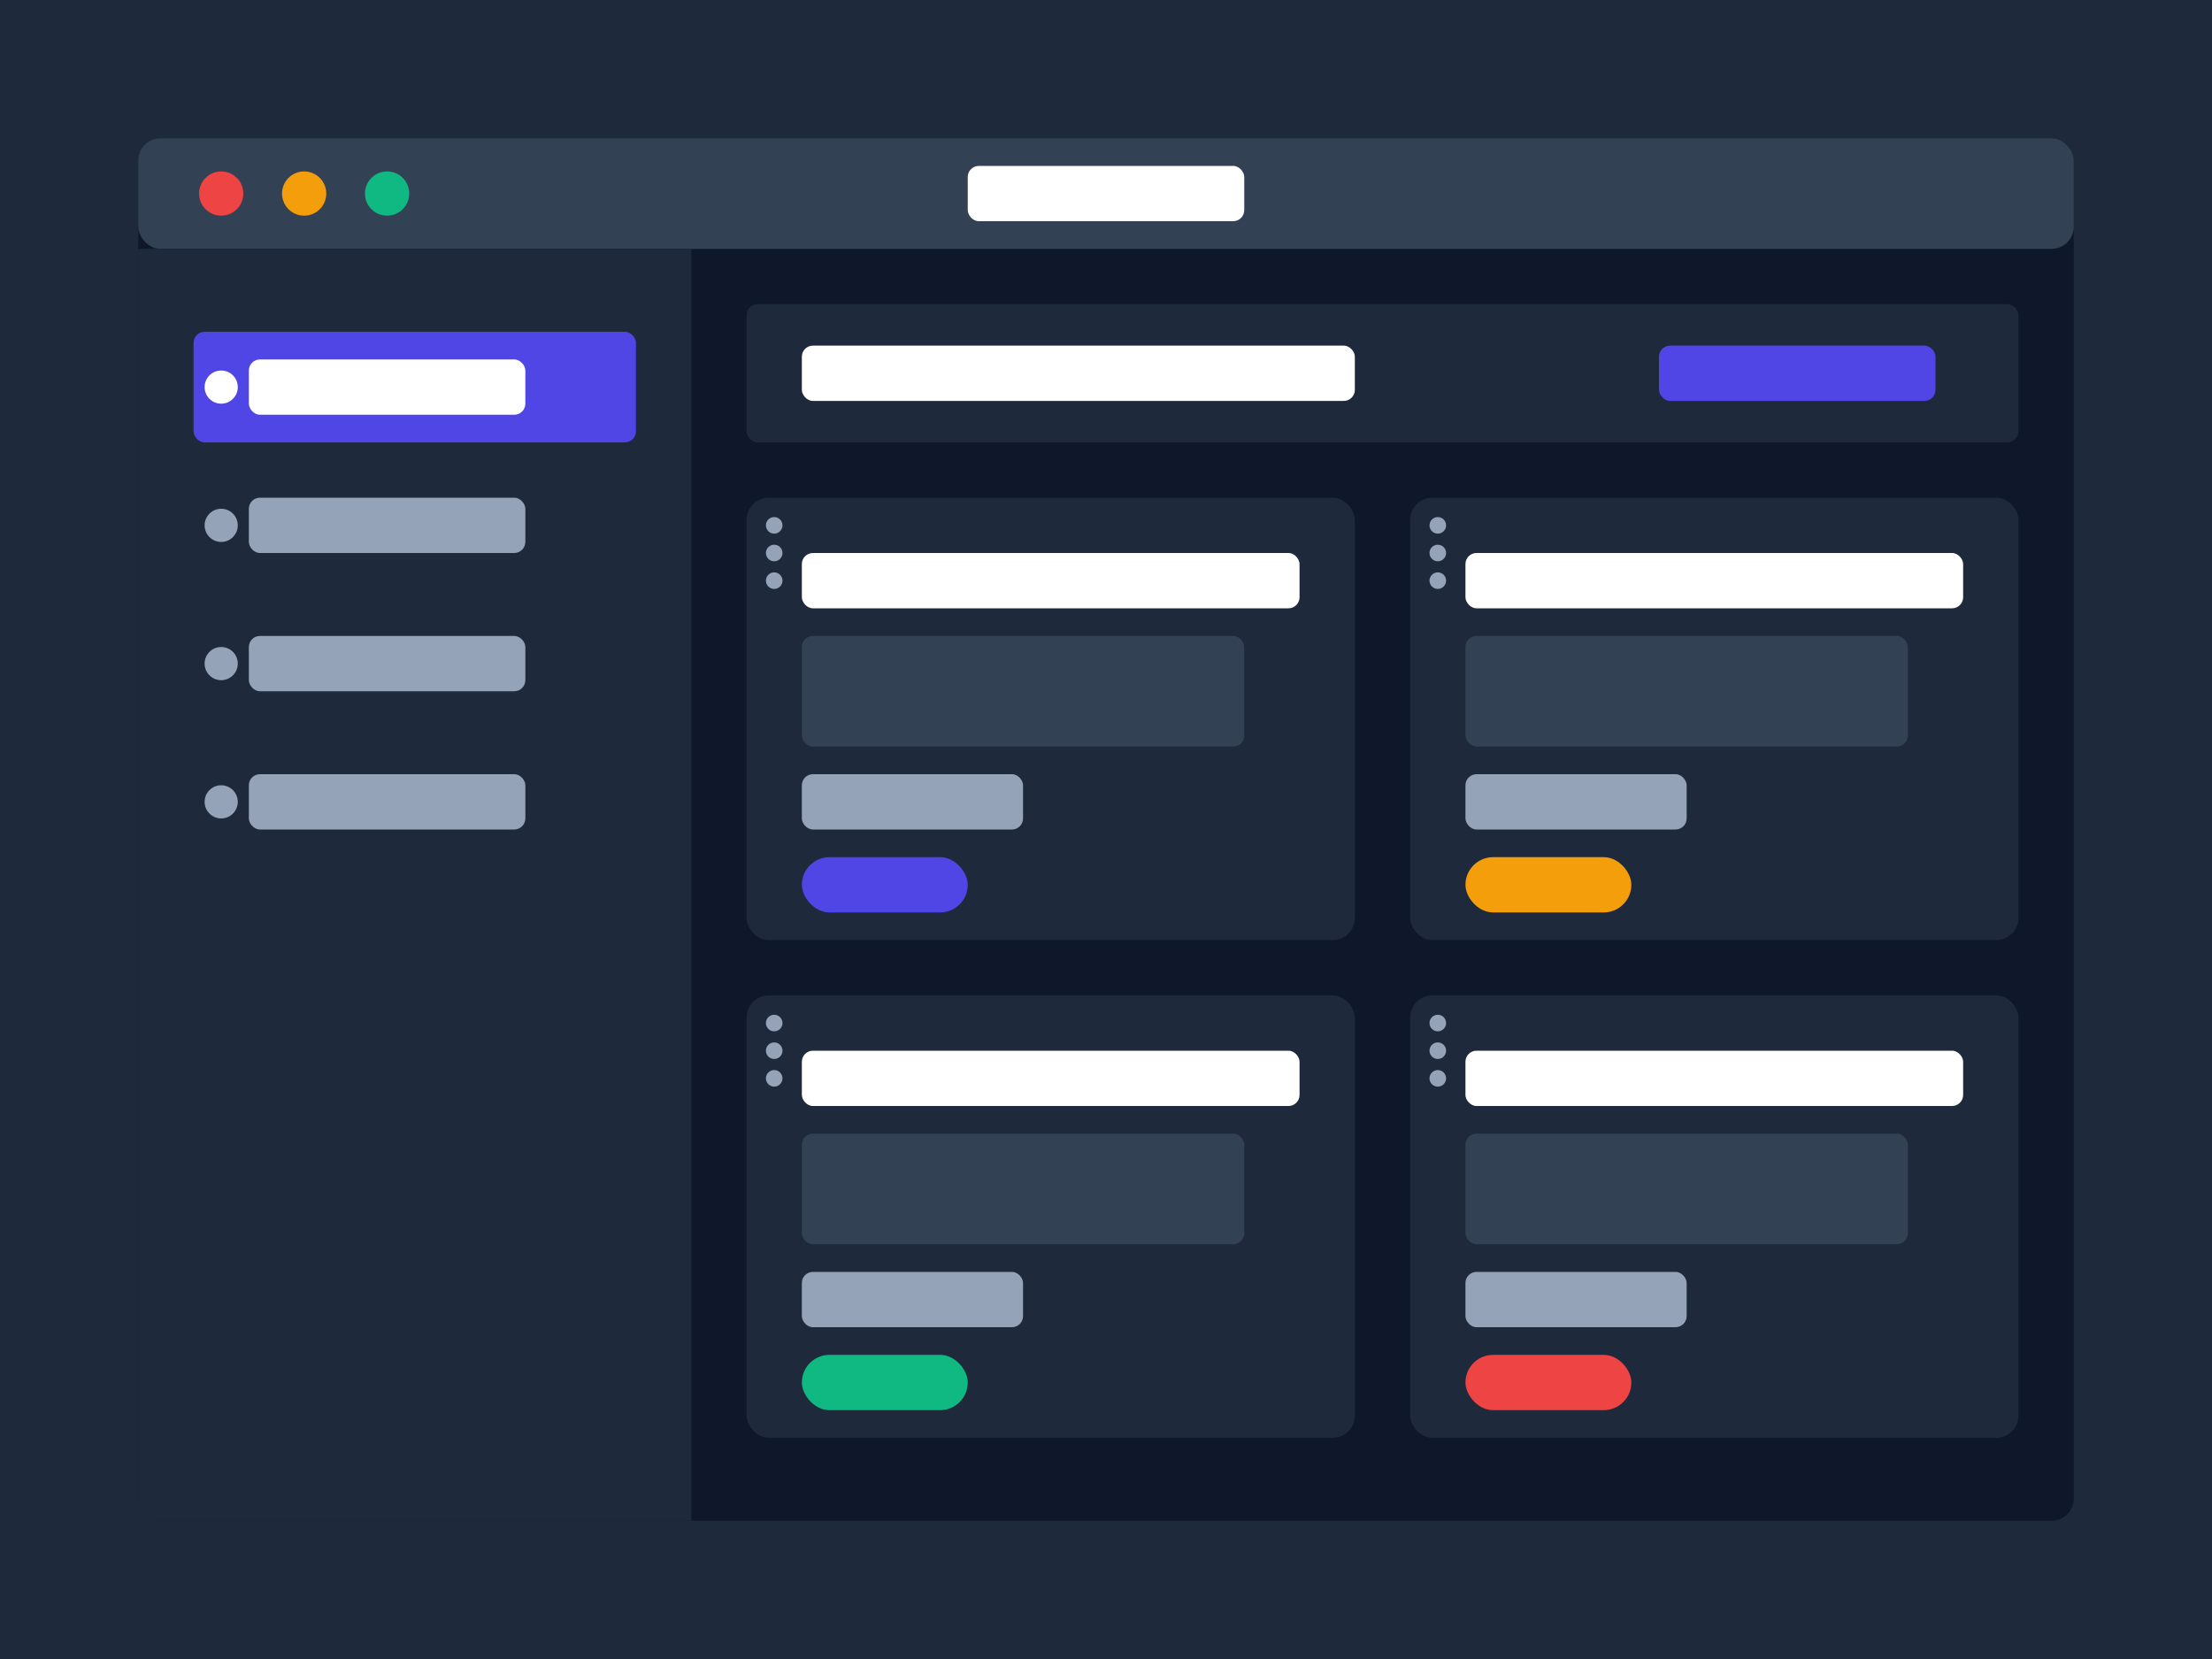 <?xml version="1.0" encoding="UTF-8"?>
<svg width="800" height="600" viewBox="0 0 800 600" fill="none" xmlns="http://www.w3.org/2000/svg">
  <!-- Background -->
  <rect width="800" height="600" fill="#1E293B"/>
  
  <!-- App Window -->
  <rect x="50" y="50" width="700" height="500" rx="8" fill="#0F172A"/>
  <rect x="50" y="50" width="700" height="40" rx="8" fill="#334155"/>
  
  <!-- Window Controls -->
  <circle cx="80" cy="70" r="8" fill="#EF4444"/>
  <circle cx="110" cy="70" r="8" fill="#F59E0B"/>
  <circle cx="140" cy="70" r="8" fill="#10B981"/>
  
  <!-- App Title -->
  <rect x="350" y="60" width="100" height="20" rx="4" fill="#FFFFFF"/>
  
  <!-- Sidebar -->
  <rect x="50" y="90" width="200" height="460" fill="#1E293B"/>
  
  <!-- Sidebar Menu Items -->
  <rect x="70" y="120" width="160" height="40" rx="4" fill="#4F46E5"/>
  <rect x="90" y="130" width="100" height="20" rx="4" fill="#FFFFFF"/>
  <circle cx="80" cy="140" r="6" fill="#FFFFFF"/>
  
  <rect x="70" y="170" width="160" height="40" rx="4" fill="#1E293B"/>
  <rect x="90" y="180" width="100" height="20" rx="4" fill="#94A3B8"/>
  <circle cx="80" cy="190" r="6" fill="#94A3B8"/>
  
  <rect x="70" y="220" width="160" height="40" rx="4" fill="#1E293B"/>
  <rect x="90" y="230" width="100" height="20" rx="4" fill="#94A3B8"/>
  <circle cx="80" cy="240" r="6" fill="#94A3B8"/>
  
  <rect x="70" y="270" width="160" height="40" rx="4" fill="#1E293B"/>
  <rect x="90" y="280" width="100" height="20" rx="4" fill="#94A3B8"/>
  <circle cx="80" cy="290" r="6" fill="#94A3B8"/>
  
  <!-- Main Content -->
  <rect x="270" y="110" width="460" height="50" rx="4" fill="#1E293B"/>
  <rect x="290" y="125" width="200" height="20" rx="4" fill="#FFFFFF"/>
  <rect x="600" y="125" width="100" height="20" rx="4" fill="#4F46E5"/>
  
  <!-- Task Cards -->
  <rect x="270" y="180" width="220" height="160" rx="8" fill="#1E293B"/>
  <rect x="290" y="200" width="180" height="20" rx="4" fill="#FFFFFF"/>
  <rect x="290" y="230" width="160" height="40" rx="4" fill="#334155"/>
  <rect x="290" y="280" width="80" height="20" rx="4" fill="#94A3B8"/>
  <rect x="290" y="310" width="60" height="20" rx="10" fill="#4F46E5"/>
  
  <rect x="510" y="180" width="220" height="160" rx="8" fill="#1E293B"/>
  <rect x="530" y="200" width="180" height="20" rx="4" fill="#FFFFFF"/>
  <rect x="530" y="230" width="160" height="40" rx="4" fill="#334155"/>
  <rect x="530" y="280" width="80" height="20" rx="4" fill="#94A3B8"/>
  <rect x="530" y="310" width="60" height="20" rx="10" fill="#F59E0B"/>
  
  <rect x="270" y="360" width="220" height="160" rx="8" fill="#1E293B"/>
  <rect x="290" y="380" width="180" height="20" rx="4" fill="#FFFFFF"/>
  <rect x="290" y="410" width="160" height="40" rx="4" fill="#334155"/>
  <rect x="290" y="460" width="80" height="20" rx="4" fill="#94A3B8"/>
  <rect x="290" y="490" width="60" height="20" rx="10" fill="#10B981"/>
  
  <rect x="510" y="360" width="220" height="160" rx="8" fill="#1E293B"/>
  <rect x="530" y="380" width="180" height="20" rx="4" fill="#FFFFFF"/>
  <rect x="530" y="410" width="160" height="40" rx="4" fill="#334155"/>
  <rect x="530" y="460" width="80" height="20" rx="4" fill="#94A3B8"/>
  <rect x="530" y="490" width="60" height="20" rx="10" fill="#EF4444"/>
  
  <!-- Drag Handle Icons -->
  <circle cx="280" cy="190" r="3" fill="#94A3B8"/>
  <circle cx="280" cy="200" r="3" fill="#94A3B8"/>
  <circle cx="280" cy="210" r="3" fill="#94A3B8"/>
  
  <circle cx="520" cy="190" r="3" fill="#94A3B8"/>
  <circle cx="520" cy="200" r="3" fill="#94A3B8"/>
  <circle cx="520" cy="210" r="3" fill="#94A3B8"/>
  
  <circle cx="280" cy="370" r="3" fill="#94A3B8"/>
  <circle cx="280" cy="380" r="3" fill="#94A3B8"/>
  <circle cx="280" cy="390" r="3" fill="#94A3B8"/>
  
  <circle cx="520" cy="370" r="3" fill="#94A3B8"/>
  <circle cx="520" cy="380" r="3" fill="#94A3B8"/>
  <circle cx="520" cy="390" r="3" fill="#94A3B8"/>
</svg>
